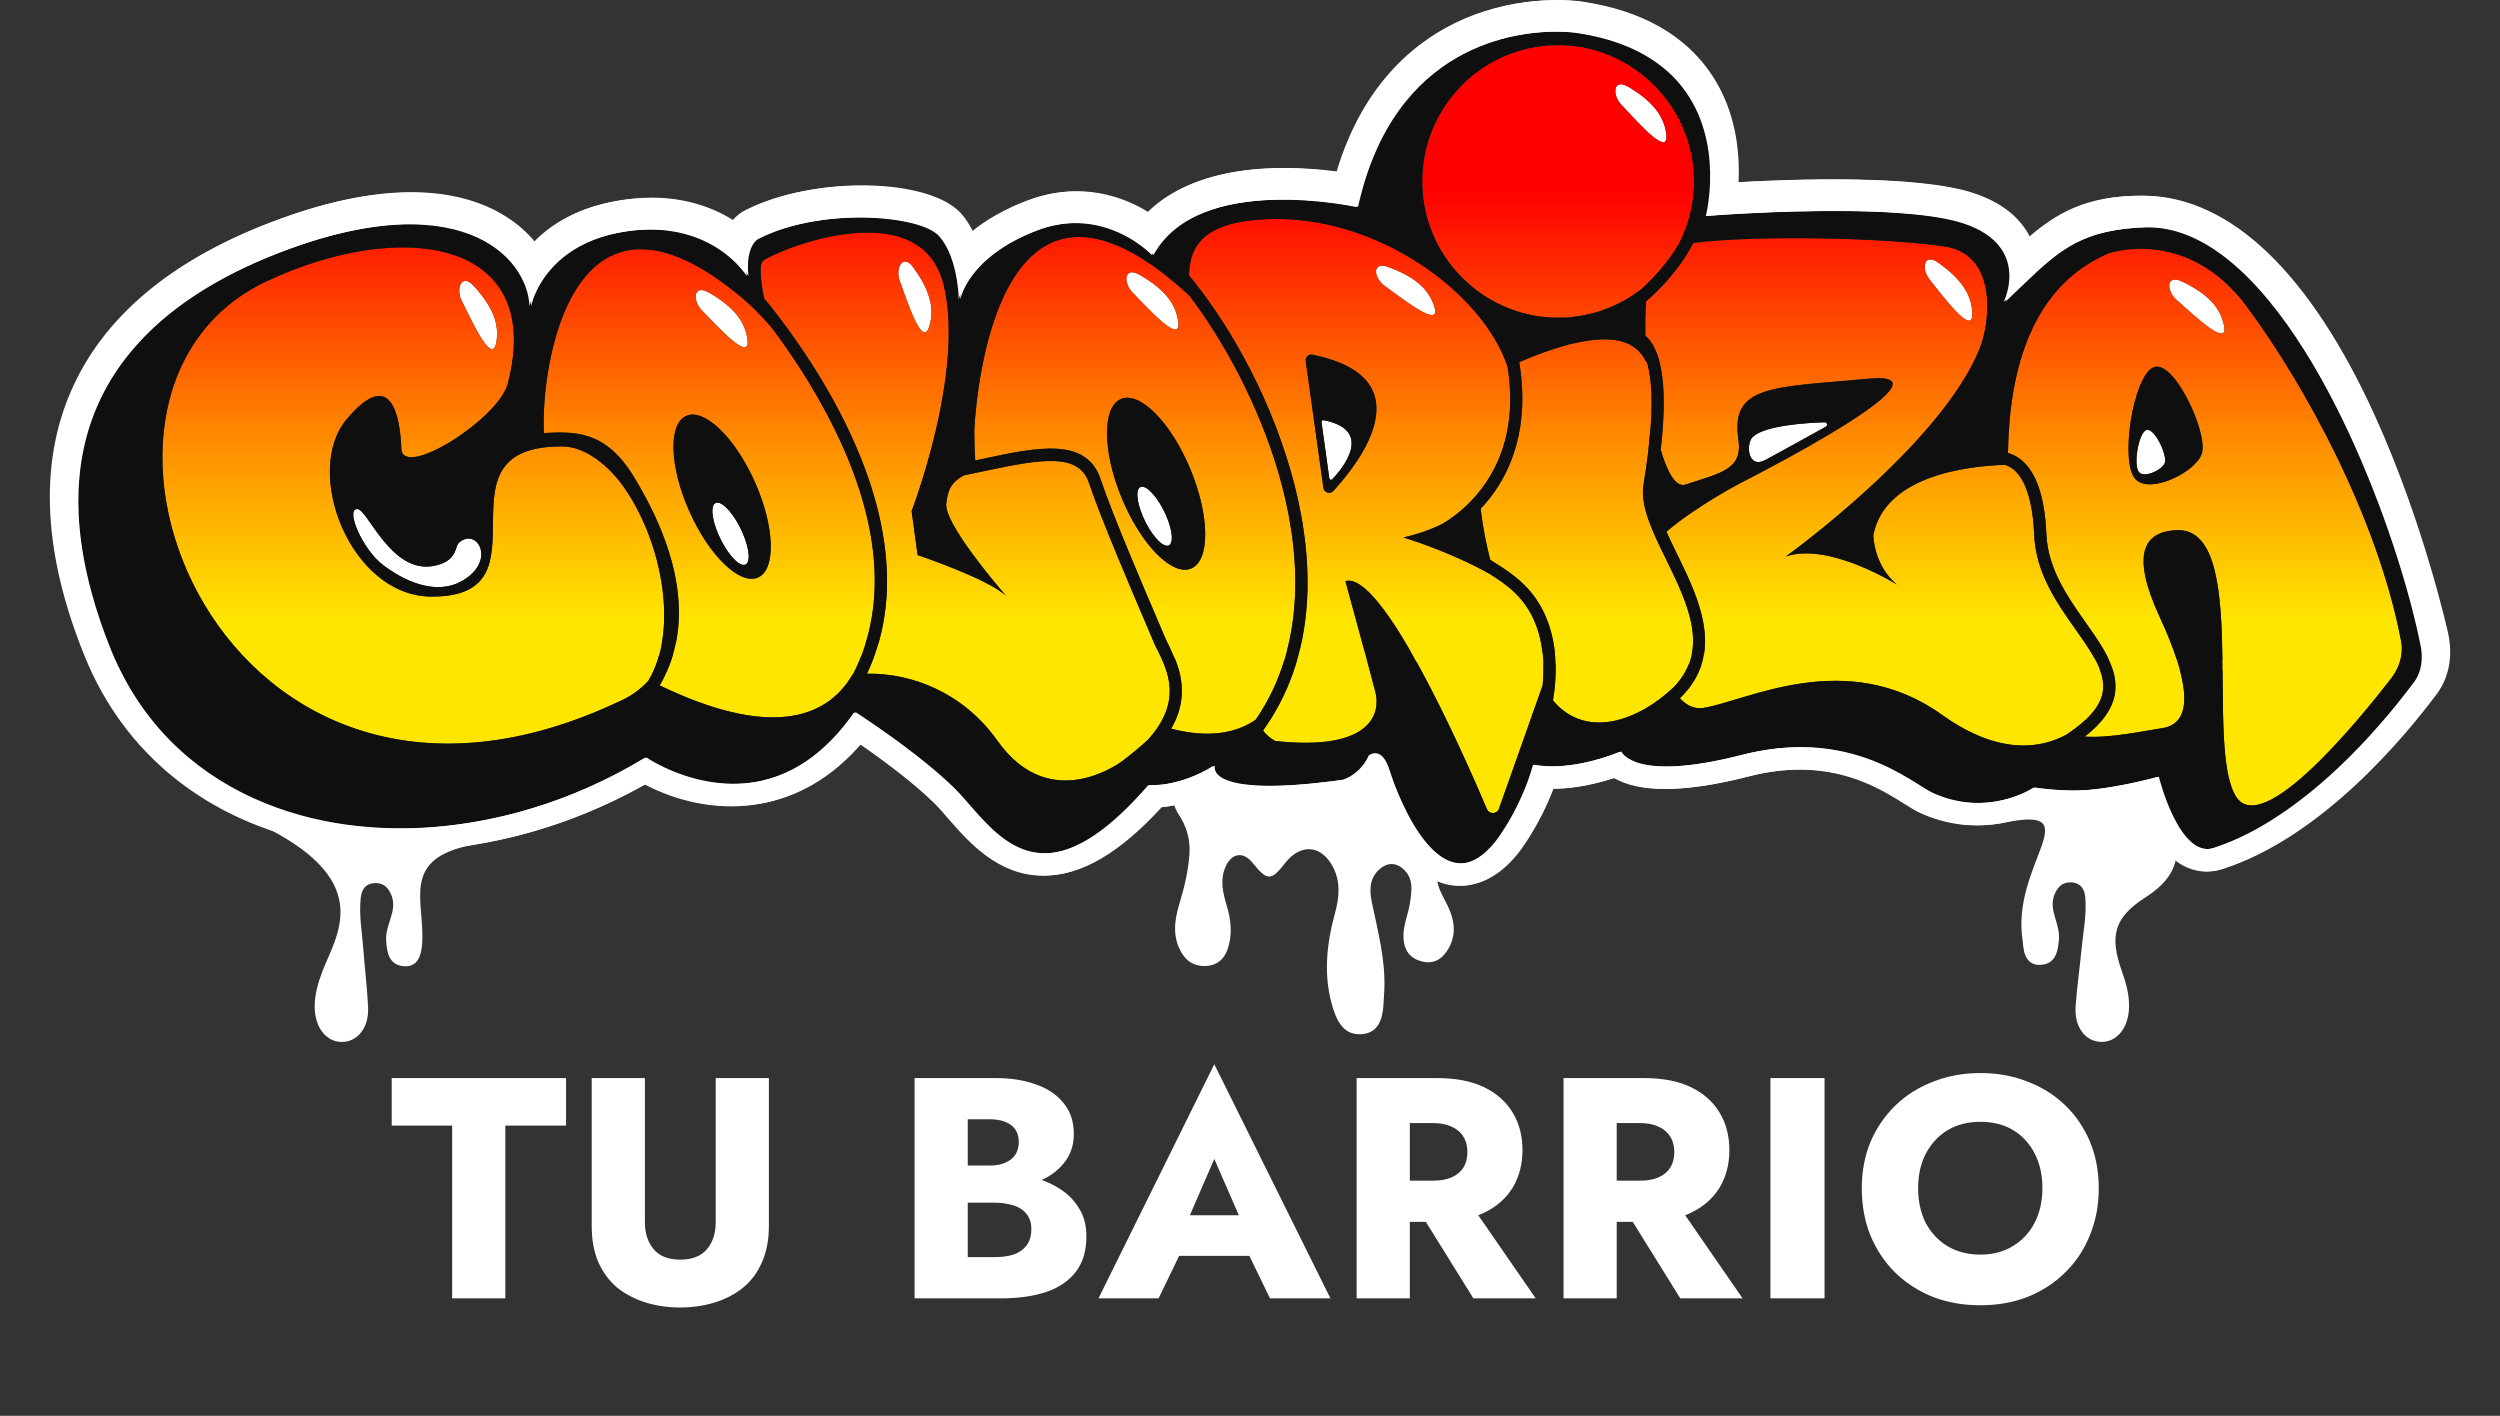 <svg width="558" height="316" viewBox="0 0 558 316" fill="none" xmlns="http://www.w3.org/2000/svg">
<rect x="0" y="0" width="558" height="316" fill="#333333" stroke="none"/>
<path d="M159.558 112.364C158.428 113.234 159.088 116.974 161.018 120.714C162.948 124.454 165.438 126.784 166.558 125.914C167.688 125.044 167.028 121.304 165.098 117.564C163.168 113.824 160.678 111.494 159.558 112.364Z" fill="white"/>
<path d="M254.388 108.803C253.318 109.623 253.938 113.173 255.768 116.713C257.598 120.263 259.948 122.473 261.028 121.643C262.098 120.813 261.478 117.273 259.648 113.733C257.818 110.183 255.458 107.973 254.388 108.803Z" fill="white"/>
<path d="M295.408 93.783C295.148 93.733 294.918 93.963 294.958 94.213L296.708 106.773C296.758 107.083 297.138 107.213 297.358 106.983C299.528 104.703 306.878 96.003 295.408 93.783Z" fill="white"/>
<path d="M102.368 121.223C101.468 122.103 102.108 125.323 96.758 126.323C87.238 128.093 82.078 113.643 79.748 113.623C76.998 113.593 80.988 122.813 85.608 126.203C87.248 127.413 96.398 134.323 103.978 129.143C110.738 124.523 106.098 117.593 102.368 121.223Z" fill="white"/>
<path d="M479.008 95.994C477.268 96.794 476.088 104.014 477.468 105.434C478.738 106.754 482.768 104.784 483.208 103.234C483.728 101.424 480.748 95.204 479.008 95.994Z" fill="white"/>
<path d="M407.528 95.233C408.008 94.963 407.808 94.233 407.258 94.253C403.098 94.383 393.958 94.953 391.218 97.513C389.648 98.973 390.018 104.793 394.028 102.663C396.468 101.373 404.028 97.193 407.528 95.233Z" fill="white"/>
<path d="M320.048 68.143C318.858 64.743 316.228 61.923 309.898 59.613C306.108 58.223 306.598 62.003 308.948 63.743C314.198 67.613 321.948 73.583 320.038 68.153L320.048 68.143Z" fill="white"/>
<path d="M207.538 72.474C208.438 68.984 207.838 65.174 203.878 59.714C201.508 56.434 199.808 59.844 200.788 62.604C202.988 68.754 206.078 78.054 207.528 72.474H207.538Z" fill="white"/>
<path d="M371.888 29.674C371.338 26.113 369.278 22.854 363.498 19.404C360.018 17.334 359.808 21.143 361.798 23.284C366.248 28.064 372.758 35.373 371.888 29.674Z" fill="white"/>
<path d="M262.928 71.453C262.318 67.903 260.198 64.673 254.348 61.333C250.838 59.323 250.698 63.133 252.718 65.243C257.248 69.943 263.888 77.133 262.918 71.453H262.928Z" fill="white"/>
<path d="M166.788 75.423C166.178 71.873 164.068 68.643 158.218 65.303C154.708 63.293 154.568 67.103 156.588 69.213C161.118 73.913 167.758 81.103 166.788 75.423Z" fill="white"/>
<path d="M110.838 76.073C111.338 72.504 110.308 68.784 105.748 63.813C103.008 60.834 101.718 64.413 103.008 67.043C105.898 72.903 110.038 81.784 110.838 76.073Z" fill="white"/>
<path d="M440.208 69.543C439.938 65.953 438.148 62.533 432.638 58.633C429.328 56.293 428.828 60.073 430.648 62.363C434.708 67.473 440.638 75.283 440.218 69.543H440.208Z" fill="white"/>
<path d="M487.048 62.833C483.408 61.093 483.538 64.903 485.708 66.853C490.558 71.213 497.708 77.903 496.328 72.303C495.468 68.813 493.128 65.743 487.048 62.833Z" fill="white"/>
<path d="M535.938 143.133C530.658 115.403 514.298 85.693 501.528 68.493H501.548C488.018 50.263 470.518 56.593 470.518 56.593C453.738 63.843 448.468 81.973 448.178 101.103C448.978 101.323 449.858 101.703 450.738 102.343C454.368 104.983 456.388 110.653 456.748 119.193C457.068 126.973 461.558 133.323 465.518 138.943C467.458 141.693 469.348 144.363 470.608 147.033L467.538 147.003C466.418 144.943 464.898 142.803 463.298 140.523C459.118 134.603 454.378 127.893 454.028 119.313C453.638 109.833 451.188 106.083 449.198 104.603C448.588 104.143 447.988 103.893 447.448 103.743C438.468 104.063 420.648 106.373 418.128 119.483C418.128 119.483 418.198 126.173 423.408 130.483C423.408 130.483 408.238 120.923 398.618 124.203C398.618 124.203 433.218 99.333 441.878 77.773C444.328 71.673 445.788 56.773 434.068 55.013C420.898 53.053 392.088 52.433 377.958 54.213C374.818 60.233 370.438 64.663 367.418 67.253C367.248 69.623 367.198 72.223 367.258 74.933C367.338 75.003 367.428 75.063 367.508 75.143C371.148 78.673 372.198 87.163 370.678 100.393C372.198 105.593 374.108 108.853 376.218 108.153C384.018 105.563 389.028 104.833 388.018 98.093C386.178 85.803 395.758 86.513 417.128 84.523C438.498 82.533 388.518 107.793 388.518 107.793C388.518 107.793 378.648 112.953 371.948 118.673C372.658 120.253 373.458 121.893 374.268 123.553C377.668 130.493 381.598 138.533 380.328 146.103L377.598 146.073C378.978 139.353 375.368 131.973 371.838 124.753C368.858 118.663 366.048 112.913 366.838 108.133C367.278 105.503 367.618 103.103 367.888 100.883C368.028 99.063 368.248 97.103 368.448 95.103C368.958 87.733 368.388 83.243 367.518 80.513C367.528 80.683 367.538 80.843 367.548 81.013C366.768 79.283 365.568 77.843 363.758 76.893C360.568 75.213 355.838 75.563 351.078 76.693L351.138 70.713C356.848 70.083 362.048 67.873 366.338 64.553C368.878 62.273 372.228 58.763 374.848 54.243C377.158 49.683 378.378 44.473 378.108 38.993C377.318 22.773 363.698 9.893 347.498 10.063C329.968 10.253 316.268 25.193 317.548 42.733C318.688 58.253 331.558 70.553 347.078 70.893C347.828 70.913 348.578 70.893 349.318 70.853L349.248 77.163C345.528 78.193 341.908 79.603 339.098 80.833C341.548 95.513 337.088 105.233 332.778 110.873C332.028 111.853 331.258 112.743 330.488 113.553C330.948 117.553 331.708 121.383 332.618 124.953C332.978 125.183 333.378 125.423 333.798 125.693C335.578 126.813 337.798 128.203 340.058 130.383C344.038 134.213 346.418 139.473 347.058 145.753L344.288 145.723C343.768 141.083 342.128 136.163 338.158 132.343C336.178 130.433 334.168 129.153 332.538 128.123C323.398 122.963 313.208 119.953 313.208 119.953C316.518 119.213 319.388 118.183 321.878 116.943C323.678 115.903 327.388 113.423 330.668 109.093C336.228 101.753 338.178 92.593 336.478 81.833C330.858 65.043 307.008 47.903 282.968 48.903C268.968 49.483 265.528 54.533 265.378 61.463C273.158 70.823 282.668 86.403 288.038 104.983C291.308 116.293 293.578 130.953 290.078 145.163L287.278 145.133C290.868 131.293 288.628 116.853 285.418 105.743C280.908 90.153 272.928 75.773 265.518 66.043C265.048 65.593 264.588 65.153 264.108 64.723C219.978 25.513 217.458 96.173 217.458 96.173C217.458 98.453 217.538 100.633 217.668 102.763C218.338 102.623 218.998 102.483 219.658 102.343C231.408 99.833 242.508 97.473 245.658 106.963C248.158 114.523 255.368 131.363 258.448 138.553C259.258 140.453 259.798 141.713 259.958 142.093C260.158 142.603 260.458 143.223 260.818 143.943C260.958 144.233 261.108 144.543 261.268 144.853L258.208 144.823C257.898 144.203 257.628 143.633 257.418 143.103C257.278 142.753 256.718 141.443 255.948 139.633C252.858 132.413 245.618 115.493 243.078 107.833C240.858 101.143 232.968 102.303 220.228 105.013C218.588 105.363 216.888 105.723 215.198 106.063C211.678 107.903 211.538 110.163 211.208 112.303C210.558 116.513 222.048 130.083 224.608 133.043C220.778 129.243 204.798 123.863 204.798 123.863L203.468 114.033C203.468 114.033 215.318 83.393 210.668 63.773C205.548 42.143 172.288 56.253 170.258 58.263C169.378 59.133 169.788 62.743 170.538 66.553C173.958 70.693 182.198 81.253 188.708 94.513C197.818 113.043 200.218 129.993 195.888 144.173L193.028 144.143C196.568 133.243 196.898 117.373 186.268 95.723C181.548 86.123 175.928 77.973 171.958 72.743C171.958 72.773 171.978 72.803 171.978 72.833C169.968 70.473 167.888 68.363 165.748 66.553C127.588 34.443 120.628 81.803 121.408 96.643C128.258 96.293 135.148 96.023 141.448 106.353C151.828 123.373 152.528 135.623 150.828 143.703L147.698 143.673C149.818 132.053 145.618 117.293 138.748 108.013C135.668 103.853 130.628 99.683 125.668 99.633C95.358 99.323 124.148 133.423 96.148 133.133C78.198 132.943 67.528 105.253 77.408 93.523C87.288 81.793 89.288 92.723 89.588 100.123C89.868 107.063 111.288 93.483 113.328 85.653C121.828 53.203 89.528 48.663 59.508 62.763C6.238 87.803 49.408 199.143 138.898 156.223C141.258 155.093 143.168 153.613 144.708 151.933C145.798 150.123 146.608 148.113 147.188 145.963L150.258 145.993C149.368 149.033 148.198 151.343 147.258 152.973C170.918 164.373 184.238 161.003 190.288 150.553C190.308 150.553 190.338 150.553 190.368 150.553C191.038 149.283 191.668 147.903 192.238 146.433L195.128 146.463C194.648 147.783 194.128 149.093 193.518 150.353C203.408 150.173 214.958 154.483 222.638 165.313C234.648 182.263 250.688 169.713 250.688 169.713C252.808 168.083 254.598 166.603 256.108 165.213C262.978 157.743 261.368 151.623 259.338 147.113L262.318 147.143C263.908 151.093 264.998 156.453 261.418 162.623C269.528 164.723 275.738 163.763 280.298 160.613C283.198 156.393 285.248 151.943 286.648 147.403L289.478 147.433C287.908 152.803 285.478 158.073 281.908 163.033C283.138 164.673 284.678 165.373 284.678 165.373C306.298 167.723 308.128 159.003 307.018 154.563C306.698 153.283 306.008 150.663 305.178 147.593L316.178 147.703C322.778 159.583 329.128 174.083 331.888 180.573C332.408 181.783 334.128 181.733 334.568 180.493C336.528 174.993 340.478 163.833 344.298 153.003C344.448 151.473 344.518 149.773 344.448 148.003L347.188 148.033C347.208 148.703 347.228 149.383 347.208 150.073C347.158 152.433 346.908 154.573 346.608 156.333C354.258 165.383 366.128 160.403 373.318 153.583C373.318 153.583 373.318 153.593 373.328 153.603C375.008 151.923 376.148 150.163 376.868 148.353L379.728 148.383C378.898 150.963 377.388 153.463 374.938 155.823C376.398 157.433 378.108 158.293 380.158 157.993C389.648 156.573 412.038 144.223 433.448 159.543C446.438 168.833 455.848 166.903 461.238 163.943C466.028 160.793 468.678 157.753 469.288 154.663C469.638 152.913 469.328 151.133 468.608 149.303L471.508 149.333C472.128 151.263 472.358 153.203 471.968 155.193C471.338 158.383 469.148 161.413 465.308 164.393C470.828 164.793 478.278 163.183 482.688 162.493C487.608 161.723 488.548 156.983 486.518 149.483L496.058 149.583C496.178 161.403 496.028 173.143 499.128 177.873C505.058 186.923 526.298 160.973 533.718 151.393C535.538 149.043 536.478 146.033 535.928 143.113L535.938 143.133ZM432.628 58.643C438.138 62.533 439.938 65.953 440.198 69.543C440.618 75.293 434.698 67.483 430.628 62.363C428.808 60.063 429.318 56.293 432.618 58.633L432.628 58.643ZM363.488 19.403C369.278 22.853 371.338 26.113 371.878 29.673C372.748 35.373 366.238 28.053 361.798 23.283C359.808 21.143 360.018 17.333 363.498 19.403H363.488ZM105.738 63.813C110.298 68.783 111.328 72.503 110.828 76.073C110.028 81.783 105.888 72.903 102.998 67.043C101.708 64.423 102.998 60.833 105.738 63.813ZM158.218 65.303C164.068 68.643 166.178 71.883 166.788 75.423C167.758 81.103 161.118 73.913 156.598 69.213C154.568 67.113 154.708 63.303 158.228 65.303H158.218ZM169.208 128.893C165.168 130.703 158.298 124.093 153.868 114.143C149.428 104.183 149.108 94.653 153.148 92.843C157.188 91.033 164.058 97.633 168.488 107.593C172.928 117.553 173.248 127.083 169.208 128.893ZM203.878 59.713C207.838 65.173 208.438 68.983 207.538 72.473C206.088 78.053 202.998 68.753 200.798 62.603C199.808 59.843 201.508 56.433 203.888 59.713H203.878ZM254.358 61.323C260.208 64.663 262.318 67.903 262.938 71.443C263.908 77.123 257.268 69.933 252.738 65.233C250.708 63.133 250.858 59.323 254.368 61.323H254.358ZM265.868 126.883C261.628 128.653 254.688 121.603 250.368 111.153C246.048 100.703 245.978 90.803 250.218 89.043C254.458 87.283 261.388 94.323 265.718 104.773C270.038 115.223 270.108 125.123 265.868 126.883ZM309.908 59.603C316.238 61.913 318.858 64.743 320.058 68.133C321.968 73.563 314.218 67.593 308.968 63.723C306.618 61.993 306.118 58.213 309.918 59.593L309.908 59.603ZM295.388 108.883L291.438 80.593C291.318 79.713 292.098 78.983 292.958 79.153C318.348 84.363 303.228 103.463 297.588 109.573C296.858 110.373 295.538 109.953 295.378 108.883H295.388ZM304.548 145.313C302.598 138.113 300.298 129.713 300.298 129.713C303.888 128.643 309.388 135.893 314.868 145.423L304.548 145.313ZM480.598 82.003C485.098 79.903 492.808 96.363 491.488 101.133C490.348 105.233 479.948 110.443 476.648 106.943C473.098 103.173 476.108 84.103 480.608 82.003H480.598ZM485.848 147.193C484.928 144.363 483.668 141.213 482.078 137.783C475.548 123.643 478.448 118.633 485.868 118.333C494.838 117.963 495.838 132.333 496.048 147.303L485.838 147.193H485.848ZM485.708 66.843C483.528 64.893 483.398 61.083 487.048 62.823C493.128 65.733 495.468 68.803 496.328 72.293C497.708 77.883 490.568 71.193 485.708 66.843Z" fill="url(#paint0_linear_3462_19132)"/>
<path d="M540.618 143.904V143.924C540.128 141.504 539.528 138.894 538.818 136.124C536.978 128.924 534.398 120.694 531.208 112.244C530.718 110.944 530.208 109.644 529.688 108.334C529.428 107.684 529.168 107.024 528.898 106.374C528.368 105.064 527.818 103.754 527.258 102.454C526.698 101.144 526.118 99.844 525.528 98.544C524.058 95.294 522.498 92.084 520.868 88.954C520.538 88.324 520.208 87.704 519.878 87.084C518.218 83.984 516.478 80.974 514.668 78.094C504.548 61.994 492.238 50.134 478.838 50.694C476.288 50.804 474.038 51.034 472.018 51.384C470.798 51.594 469.668 51.854 468.598 52.154C467.888 52.354 467.198 52.574 466.538 52.814C464.228 53.644 462.228 54.714 460.318 56.014C459.778 56.384 459.238 56.774 458.708 57.174C458.178 57.584 457.648 58.004 457.118 58.444C455.538 59.774 453.948 61.254 452.228 62.904C450.798 64.274 449.268 65.754 447.588 67.334C447.588 67.334 447.658 67.204 447.748 66.974C447.808 66.844 447.868 66.694 447.938 66.494C448.058 66.174 448.198 65.774 448.328 65.304C448.418 64.994 448.498 64.654 448.578 64.284C448.618 64.104 448.648 63.914 448.678 63.714C448.738 63.324 448.788 62.914 448.828 62.484C448.848 62.274 448.858 62.054 448.858 61.824C448.858 61.594 448.858 61.374 448.858 61.144C448.838 60.454 448.748 59.744 448.588 59.014C448.038 56.594 446.578 54.054 443.338 51.994C442.048 51.174 440.468 50.424 438.558 49.794C436.888 49.244 434.888 48.794 432.668 48.434C432.348 48.384 432.028 48.334 431.698 48.284C430.388 48.094 429.008 47.924 427.578 47.784C426.498 47.674 425.398 47.584 424.268 47.504C422.008 47.344 419.658 47.234 417.268 47.154C416.078 47.114 414.868 47.094 413.658 47.074C412.448 47.054 411.248 47.044 410.038 47.044C409.238 47.044 408.438 47.044 407.638 47.044C405.248 47.064 402.898 47.104 400.648 47.164C398.768 47.214 396.958 47.274 395.248 47.344C392.788 47.444 390.528 47.554 388.578 47.664C388.088 47.694 387.608 47.714 387.158 47.744C385.188 47.864 383.618 47.964 382.568 48.044C381.958 48.084 381.528 48.124 381.298 48.134C381.168 48.134 381.088 48.154 381.088 48.154C381.088 48.154 385.418 31.534 375.758 19.294C375.538 19.014 375.308 18.744 375.078 18.464C374.608 17.914 374.108 17.384 373.578 16.854C373.318 16.594 373.038 16.334 372.758 16.074C372.198 15.564 371.608 15.064 370.978 14.584C370.038 13.854 369.018 13.164 367.918 12.514C367.188 12.084 366.418 11.664 365.608 11.264C364.798 10.864 363.948 10.494 363.068 10.134C359.968 8.894 356.368 7.914 352.208 7.294C352.188 7.294 352.158 7.294 352.138 7.284C351.998 7.264 351.848 7.244 351.678 7.224C350.988 7.144 350.028 7.064 348.868 7.034C338.418 6.724 311.088 9.984 303.078 46.144C303.078 46.144 302.538 46.024 301.578 45.854C301.558 45.854 301.548 45.854 301.528 45.854C301.088 45.774 300.538 45.684 299.928 45.584C299.828 45.564 299.738 45.554 299.628 45.534C299.008 45.434 298.308 45.334 297.548 45.244C297.488 45.244 297.438 45.224 297.378 45.224C290.168 44.304 277.518 43.594 267.858 47.814C267.618 47.924 267.368 48.014 267.138 48.124C266.138 48.594 265.188 49.134 264.268 49.724C264.128 49.814 263.988 49.884 263.858 49.974C262.898 50.614 262.008 51.334 261.168 52.114C261.098 52.184 261.018 52.244 260.938 52.314C260.908 52.344 260.888 52.374 260.858 52.394C259.538 53.674 258.388 55.154 257.448 56.854C257.448 56.854 256.608 55.954 255.058 54.794C254.608 54.454 254.088 54.094 253.528 53.734C253.228 53.544 252.918 53.344 252.578 53.144C252.098 52.864 251.588 52.584 251.038 52.314C250.298 51.944 249.498 51.584 248.648 51.264C247.878 50.974 247.068 50.704 246.208 50.484C244.918 50.144 243.528 49.894 242.058 49.784C241.628 49.754 241.198 49.724 240.748 49.724C237.888 49.674 234.738 50.154 231.358 51.464C215.898 57.454 214.328 66.784 214.328 66.784C214.328 66.784 214.308 64.954 213.918 62.494C213.658 60.844 213.218 58.914 212.498 57.044C211.898 55.494 211.108 53.994 210.058 52.754C209.008 51.514 206.788 50.474 203.848 49.734C203.478 49.644 203.098 49.554 202.708 49.474C201.928 49.304 201.108 49.164 200.248 49.034C199.388 48.904 198.498 48.804 197.578 48.714C196.658 48.634 195.708 48.564 194.728 48.524C193.758 48.484 192.758 48.464 191.748 48.474C191.238 48.474 190.728 48.484 190.218 48.504C188.678 48.554 187.118 48.654 185.548 48.824C184.958 48.884 184.358 48.964 183.768 49.044C182.788 49.174 181.818 49.324 180.848 49.514C178.258 49.994 175.708 50.664 173.318 51.534C171.888 52.054 170.508 52.644 169.208 53.324C169.208 53.324 169.158 53.344 169.088 53.394C169.008 53.444 168.898 53.524 168.768 53.644C168.698 53.704 168.628 53.774 168.558 53.854C168.408 54.014 168.238 54.224 168.068 54.484C167.848 54.834 167.618 55.274 167.428 55.824C167.138 56.654 166.928 57.744 166.898 59.164C166.888 59.874 166.918 60.664 167.008 61.544C167.008 61.544 164.328 57.084 158.158 54.014C157.898 53.884 157.628 53.754 157.348 53.624C153.748 51.984 149.058 50.864 143.138 51.244C142.228 51.304 141.288 51.394 140.318 51.534C130.628 52.874 125.158 57.164 122.118 61.054C121.418 61.954 120.848 62.834 120.388 63.644C120.138 64.084 119.928 64.494 119.738 64.894C119.458 65.484 119.228 66.024 119.058 66.484C118.888 66.944 118.768 67.334 118.678 67.624C118.618 67.814 118.588 67.974 118.558 68.074C118.538 68.174 118.518 68.234 118.518 68.234C118.488 67.524 118.398 66.794 118.248 66.054C118.098 65.314 117.888 64.564 117.608 63.824C117.058 62.324 116.248 60.834 115.168 59.404C112.998 56.554 109.748 53.984 105.258 52.244C104.138 51.814 102.938 51.434 101.658 51.104C101.018 50.944 100.358 50.804 99.678 50.674C97.638 50.284 95.428 50.054 93.018 49.984C84.998 49.774 74.898 51.534 62.448 56.344C51.308 60.644 42.058 66.034 34.898 72.534C34.838 72.594 34.768 72.644 34.708 72.704C32.978 74.284 31.388 75.934 29.908 77.644C28.668 79.074 27.508 80.554 26.448 82.074C25.278 83.754 24.218 85.494 23.278 87.284C22.098 89.524 21.088 91.854 20.258 94.264C19.428 96.684 18.778 99.184 18.318 101.774C18.128 102.814 17.978 103.864 17.848 104.924C17.468 108.084 17.358 111.374 17.518 114.794C17.638 117.334 17.908 119.954 18.328 122.644C18.808 125.734 19.498 128.914 20.388 132.194C21.528 136.404 22.998 140.754 24.838 145.274C25.668 147.314 26.608 149.244 27.598 151.124C28.178 152.224 28.788 153.304 29.428 154.354C37.498 167.614 49.778 176.434 64.098 181.044C65.178 181.394 66.268 181.714 67.368 182.014C68.968 182.444 70.578 182.854 72.218 183.184C73.858 183.514 75.508 183.804 77.188 184.034C78.858 184.264 80.548 184.454 82.258 184.584C83.968 184.714 85.678 184.804 87.408 184.844C89.138 184.884 90.878 184.874 92.628 184.814C109.918 184.224 128.028 178.874 144.208 169.054C144.208 169.054 149.318 172.574 156.738 174.164C157.388 174.304 158.048 174.434 158.728 174.534C160.228 174.764 161.798 174.914 163.428 174.924C163.968 174.924 164.518 174.924 165.078 174.894C166.738 174.824 168.458 174.604 170.198 174.214C172.518 173.694 174.898 172.844 177.278 171.594C178.468 170.964 179.658 170.244 180.848 169.394C182.038 168.554 183.218 167.594 184.388 166.514C184.848 166.094 185.308 165.654 185.758 165.194C186.208 164.734 186.668 164.254 187.118 163.754C187.998 162.774 188.878 161.704 189.738 160.554C189.908 160.324 190.078 160.094 190.258 159.854C190.478 159.554 190.698 159.254 190.918 158.934C190.918 158.934 191.398 159.244 192.228 159.794C193.058 160.344 194.248 161.144 195.658 162.124C197.248 163.224 199.128 164.564 201.128 166.044C202.458 167.034 203.838 168.084 205.218 169.174C206.598 170.264 207.978 171.394 209.298 172.534C209.958 173.104 210.608 173.684 211.238 174.254C211.798 174.764 212.338 175.274 212.858 175.784C212.988 175.914 213.118 176.044 213.248 176.174C213.508 176.444 213.778 176.714 214.038 177.004C214.308 177.294 214.568 177.584 214.848 177.894C215.388 178.504 215.948 179.134 216.508 179.784C216.938 180.274 217.368 180.764 217.808 181.264C218.308 181.824 218.818 182.384 219.338 182.944C220.118 183.774 220.938 184.594 221.788 185.364C223.208 186.644 224.738 187.804 226.398 188.684C227.068 189.034 227.748 189.344 228.458 189.604C229.528 189.984 230.648 190.254 231.828 190.374C232.218 190.414 232.618 190.434 233.028 190.434C237.128 190.474 241.948 188.714 247.728 183.984C248.068 183.704 248.408 183.414 248.758 183.114C249.798 182.214 250.868 181.224 251.978 180.134C252.348 179.774 252.718 179.394 253.088 179.004C253.838 178.234 254.608 177.414 255.378 176.544C255.768 176.114 256.158 175.664 256.558 175.204C256.558 175.204 256.658 175.214 256.848 175.224C256.938 175.224 257.058 175.224 257.198 175.224C257.338 175.224 257.498 175.224 257.678 175.224C258.408 175.204 259.458 175.134 260.768 174.904C263.058 174.504 266.128 173.634 269.598 171.754C270.098 171.484 270.598 171.194 271.108 170.884C271.108 170.884 270.688 172.044 272.098 173.184C272.938 173.874 274.438 174.554 277.088 174.964C278.038 175.114 279.148 175.234 280.418 175.304C281.058 175.344 281.738 175.364 282.458 175.374C283.548 175.394 284.738 175.374 286.038 175.334C286.908 175.304 287.828 175.254 288.798 175.194C291.228 175.034 293.988 174.774 297.128 174.384C298.028 174.274 298.958 174.154 299.918 174.014C299.918 174.014 300.678 173.804 301.688 173.204C301.978 173.034 302.288 172.824 302.608 172.584C302.928 172.344 303.258 172.064 303.588 171.744C304.408 170.944 305.218 169.894 305.838 168.514C305.838 168.514 305.868 168.484 305.928 168.454C306.098 168.344 306.498 168.114 307.018 168.134C307.218 168.134 307.428 168.174 307.658 168.274C307.768 168.324 307.888 168.384 308.008 168.454C308.238 168.604 308.488 168.824 308.728 169.114C309.218 169.704 309.708 170.634 310.148 172.044C310.258 172.394 310.398 172.824 310.568 173.324C310.698 173.694 310.838 174.104 310.998 174.534C311.108 174.824 311.218 175.124 311.338 175.444C313.768 181.714 319.008 192.414 325.798 192.694C326.118 192.704 326.438 192.694 326.768 192.664C329.048 192.424 331.478 190.984 334.038 187.824C334.038 187.824 335.798 185.624 337.848 181.884C338.528 180.634 339.248 179.224 339.938 177.654C340.858 175.564 341.748 173.224 342.468 170.674C342.468 170.674 342.658 170.724 343.018 170.784C343.028 170.784 343.038 170.784 343.048 170.784C343.538 170.864 344.348 170.974 345.428 171.014C345.748 171.024 346.078 171.034 346.438 171.034C347.178 171.034 348.008 171.014 348.938 170.934C349.868 170.864 350.878 170.744 351.988 170.554C354.198 170.194 356.768 169.574 359.638 168.564C360.358 168.314 361.098 168.034 361.848 167.734C361.848 167.734 364.598 174.724 388.978 168.464C391.308 167.864 393.548 167.444 395.678 167.164C397.938 166.874 400.088 166.754 402.128 166.754C402.828 166.754 403.508 166.774 404.178 166.804C405.518 166.874 406.808 166.994 408.058 167.164C415.518 168.194 421.208 170.954 425.308 173.334C425.648 173.534 425.978 173.724 426.298 173.924C426.758 174.204 427.198 174.474 427.618 174.734C428.448 175.254 429.198 175.724 429.848 176.124C430.498 176.524 431.058 176.834 431.538 177.044C444.008 182.584 454.158 175.764 454.158 175.764C454.158 175.764 454.458 175.814 454.978 175.884C457.018 176.164 462.588 176.784 467.728 176.164C470.548 175.824 473.258 175.344 475.528 174.874C479.258 174.104 481.818 173.364 481.818 173.364C481.818 173.364 486.338 191.804 494.248 189.264C501.948 186.794 509.248 182.234 515.708 177.024C516.788 176.154 517.838 175.274 518.868 174.374C519.378 173.924 519.888 173.474 520.388 173.024C521.388 172.114 522.368 171.204 523.318 170.284C523.788 169.824 524.258 169.364 524.718 168.914C525.638 167.994 526.528 167.084 527.388 166.184C527.818 165.734 528.238 165.284 528.658 164.834C529.488 163.944 530.278 163.064 531.038 162.194C532.558 160.474 533.948 158.824 535.178 157.304C536.718 155.404 538.028 153.704 539.058 152.314C540.408 150.504 540.918 148.334 540.848 146.114C540.818 145.374 540.728 144.634 540.578 143.894L540.618 143.904ZM347.458 10.074C363.658 9.894 377.278 22.774 378.068 39.004C378.338 44.484 377.118 49.694 374.808 54.254C372.188 58.774 368.848 62.284 366.298 64.564C361.018 68.664 354.338 71.064 347.038 70.904C331.518 70.554 318.648 58.254 317.508 42.744C316.228 25.214 329.928 10.264 347.458 10.074ZM138.888 156.254C49.398 199.164 6.228 87.834 59.498 62.794C89.508 48.684 121.818 53.224 113.318 85.684C111.268 93.514 89.858 107.084 89.578 100.154C89.278 92.754 87.288 81.824 77.398 93.554C67.508 105.284 78.188 132.984 96.138 133.164C124.138 133.454 95.348 99.344 125.658 99.664C130.618 99.714 135.658 103.884 138.738 108.044C147.398 119.744 151.818 140.114 144.708 151.974C143.168 153.664 141.258 155.134 138.898 156.264L138.888 156.254ZM103.978 129.134C96.398 134.324 87.248 127.404 85.608 126.194C80.988 122.804 77.008 113.584 79.748 113.614C82.078 113.634 87.238 128.084 96.758 126.314C102.118 125.314 101.468 122.094 102.368 121.214C106.098 117.584 110.738 124.514 103.978 129.134ZM190.348 150.584C190.348 150.584 190.298 150.584 190.268 150.584C184.218 161.024 170.898 164.404 147.238 153.004C150.628 147.104 157.208 132.244 141.438 106.374C135.138 96.044 128.258 96.314 121.398 96.664C120.618 81.824 127.588 34.464 165.738 66.574C167.878 68.374 169.968 70.494 171.968 72.854C171.968 72.824 171.948 72.794 171.948 72.764C175.918 78.004 181.548 86.144 186.258 95.744C199.208 122.104 195.908 139.914 190.328 150.584H190.348ZM256.088 165.254C254.578 166.634 252.788 168.124 250.668 169.754C250.668 169.754 234.628 182.304 222.618 165.354C214.938 154.524 203.388 150.214 193.498 150.394C200.808 135.074 199.188 115.854 188.718 94.544C182.208 81.284 173.968 70.724 170.548 66.584C169.798 62.764 169.388 59.164 170.268 58.294C172.298 56.284 205.558 42.174 210.678 63.804C215.328 83.434 203.478 114.064 203.478 114.064L204.808 123.894C204.808 123.894 220.788 129.274 224.618 133.074C222.058 130.114 210.568 116.544 211.218 112.334C211.548 110.184 211.688 107.934 215.208 106.084C216.898 105.764 218.598 105.394 220.238 105.044C232.978 102.334 240.868 101.164 243.088 107.864C245.628 115.524 252.868 132.444 255.958 139.664C256.738 141.484 257.298 142.794 257.428 143.134C257.668 143.754 257.998 144.414 258.378 145.194C260.658 149.814 264.028 156.644 256.098 165.264L256.088 165.254ZM280.278 160.654C275.718 163.804 269.508 164.764 261.398 162.664C266.068 154.614 262.778 147.924 260.818 143.964C260.458 143.244 260.158 142.624 259.958 142.114C259.808 141.734 259.268 140.474 258.448 138.574C255.368 131.384 248.168 114.534 245.658 106.984C242.518 97.494 231.408 99.854 219.658 102.364C219.008 102.504 218.338 102.644 217.668 102.784C217.538 100.654 217.458 98.484 217.458 96.194C217.458 96.194 219.978 25.534 264.108 64.744C264.588 65.164 265.048 65.604 265.518 66.064C272.918 75.794 280.908 90.174 285.418 105.764C289.868 121.144 292.448 142.924 280.268 160.654H280.278ZM344.298 153.044C340.478 163.874 336.518 175.034 334.568 180.534C334.128 181.774 332.398 181.824 331.888 180.614C326.658 168.314 308.518 127.274 300.298 129.724C300.298 129.724 305.908 150.174 307.018 154.604C308.128 159.034 306.298 167.754 284.678 165.414C284.678 165.414 283.138 164.714 281.908 163.074C295.388 144.304 292.738 121.214 288.058 104.994C282.688 86.414 273.168 70.834 265.398 61.474C265.548 54.544 268.988 49.494 282.988 48.914C307.028 47.924 330.868 65.054 336.498 81.844C338.188 92.604 336.248 101.774 330.688 109.104C327.408 113.434 323.698 115.914 321.898 116.954C319.398 118.194 316.538 119.224 313.228 119.964C313.228 119.964 323.418 122.974 332.558 128.134C334.198 129.164 336.198 130.444 338.178 132.354C344.358 138.314 344.918 146.954 344.328 153.034L344.298 153.044ZM373.338 153.614C366.138 160.444 354.278 165.424 346.628 156.364C346.928 154.604 347.178 152.464 347.228 150.104C347.388 141.894 344.908 135.064 340.048 130.394C337.778 128.214 335.568 126.824 333.788 125.704C333.368 125.434 332.968 125.184 332.608 124.944C331.698 121.384 330.948 117.554 330.478 113.554C331.248 112.744 332.018 111.864 332.768 110.874C337.078 105.234 341.538 95.514 339.088 80.834C345.958 77.844 357.648 73.694 363.748 76.904C365.558 77.854 366.758 79.294 367.538 81.024C367.528 80.854 367.518 80.694 367.508 80.524C368.378 83.254 368.948 87.744 368.438 95.114C368.238 97.114 368.018 99.074 367.878 100.894C367.608 103.104 367.268 105.514 366.828 108.144C366.028 112.914 368.848 118.674 371.828 124.764C376.748 134.814 381.818 145.184 373.358 153.634C373.358 153.634 373.358 153.624 373.348 153.614H373.338ZM461.268 163.964C455.878 166.924 446.468 168.864 433.478 159.564C412.068 144.244 389.678 156.594 380.188 158.014C378.138 158.324 376.428 157.454 374.968 155.844C385.218 145.974 379.178 133.604 374.258 123.554C373.448 121.894 372.648 120.254 371.938 118.674C378.638 112.954 388.508 107.794 388.508 107.794C388.508 107.794 438.488 82.534 417.118 84.524C395.748 86.514 386.168 85.804 388.008 98.094C389.018 104.834 383.998 105.574 376.208 108.154C374.098 108.854 372.188 105.584 370.668 100.394C372.188 87.164 371.138 78.674 367.498 75.144C367.418 75.064 367.328 75.014 367.248 74.934C367.198 72.234 367.248 69.624 367.408 67.254C370.428 64.664 374.818 60.234 377.948 54.214C392.088 52.434 420.888 53.044 434.058 55.014C445.778 56.764 444.318 71.674 441.868 77.774C433.208 99.334 398.608 124.204 398.608 124.204C408.228 120.924 423.398 130.484 423.398 130.484C418.188 126.174 418.118 119.484 418.118 119.484C420.638 106.364 438.458 104.064 447.438 103.744C447.978 103.894 448.578 104.154 449.188 104.604C451.178 106.084 453.628 109.844 454.018 119.314C454.368 127.894 459.108 134.604 463.288 140.524C466.988 145.764 470.178 150.284 469.308 154.674C468.698 157.764 466.038 160.804 461.258 163.954L461.268 163.964ZM391.228 97.514C393.968 94.954 403.108 94.384 407.268 94.254C407.808 94.234 408.008 94.964 407.538 95.234C404.028 97.184 396.478 101.374 394.038 102.664C390.028 104.784 389.658 98.974 391.228 97.514ZM533.738 151.414C526.328 160.994 505.088 186.944 499.148 177.894C491.918 166.874 502.368 117.654 485.868 118.334C478.448 118.644 475.538 123.644 482.078 137.784C488.608 151.924 489.848 161.394 482.708 162.514C478.288 163.204 470.848 164.814 465.328 164.414C469.168 161.434 471.358 158.394 471.988 155.214C473.088 149.674 469.408 144.464 465.518 138.944C461.558 133.334 457.068 126.974 456.748 119.194C456.398 110.654 454.378 104.984 450.738 102.344C449.858 101.704 448.978 101.324 448.178 101.104C448.468 81.974 453.738 63.844 470.518 56.594C470.518 56.594 488.018 50.264 501.548 68.484H501.528C514.298 85.694 530.658 115.404 535.938 143.134C536.498 146.054 535.548 149.064 533.728 151.414H533.738Z" fill="#0F0F0F"/>
<path d="M359.698 168.573C356.818 169.573 354.258 170.193 352.048 170.563C354.258 170.203 356.828 169.583 359.698 168.573Z" fill="#0F0F0F"/>
<path d="M18.348 101.764C18.818 99.174 19.458 96.664 20.288 94.254C19.458 96.674 18.808 99.174 18.348 101.764Z" fill="#0F0F0F"/>
<path d="M195.688 162.103C194.268 161.123 193.088 160.323 192.258 159.773C193.088 160.323 194.278 161.123 195.688 162.103Z" fill="#0F0F0F"/>
<path d="M297.578 45.243C298.338 45.343 299.038 45.443 299.658 45.533C299.038 45.433 298.338 45.333 297.578 45.243Z" fill="#0F0F0F"/>
<path d="M260.888 52.403C260.888 52.403 260.938 52.343 260.968 52.323C260.938 52.353 260.918 52.383 260.888 52.403Z" fill="#0F0F0F"/>
<path d="M261.188 52.114C262.028 51.324 262.928 50.614 263.878 49.974C262.918 50.614 262.028 51.334 261.188 52.114Z" fill="#0F0F0F"/>
<path d="M297.408 45.213C290.198 44.293 277.548 43.583 267.888 47.803C277.548 43.573 290.198 44.283 297.408 45.213Z" fill="#0F0F0F"/>
<path d="M299.658 45.533C299.758 45.553 299.858 45.563 299.958 45.583C299.858 45.563 299.768 45.553 299.658 45.533Z" fill="#0F0F0F"/>
<path d="M267.168 48.123C267.408 48.014 267.648 47.913 267.888 47.813C267.648 47.923 267.398 48.014 267.168 48.123Z" fill="#0F0F0F"/>
<path d="M260.968 52.313C261.038 52.243 261.118 52.183 261.198 52.113C261.128 52.183 261.048 52.243 260.968 52.313Z" fill="#0F0F0F"/>
<path d="M263.878 49.974C264.008 49.884 264.158 49.804 264.288 49.724C264.148 49.814 264.008 49.884 263.878 49.974Z" fill="#0F0F0F"/>
<path d="M381.328 48.133C381.558 48.113 381.988 48.083 382.598 48.043C381.988 48.083 381.558 48.123 381.328 48.133Z" fill="#0F0F0F"/>
<path d="M382.588 48.033C383.638 47.963 385.198 47.853 387.178 47.733C385.208 47.853 383.638 47.953 382.588 48.033Z" fill="#0F0F0F"/>
<path d="M381.118 48.143C381.118 48.143 381.198 48.143 381.328 48.123C381.198 48.123 381.118 48.143 381.118 48.143Z" fill="#0F0F0F"/>
<path d="M167.448 55.804C167.638 55.254 167.868 54.804 168.088 54.464C167.868 54.814 167.638 55.254 167.448 55.804Z" fill="#0F0F0F"/>
<path d="M447.598 67.313C447.598 67.313 447.658 67.183 447.758 66.953C447.658 67.173 447.598 67.313 447.598 67.313Z" fill="#0F0F0F"/>
<path d="M447.948 66.474C447.878 66.674 447.808 66.824 447.758 66.954C447.818 66.824 447.878 66.674 447.948 66.474Z" fill="#0F0F0F"/>
<path d="M432.678 48.424C434.908 48.784 436.898 49.234 438.568 49.784C436.898 49.234 434.898 48.784 432.678 48.424Z" fill="#0F0F0F"/>
<path d="M307.078 168.133C306.558 168.123 306.158 168.343 305.988 168.453C306.158 168.343 306.558 168.113 307.078 168.133Z" fill="#0F0F0F"/>
<path d="M326.828 192.653C329.108 192.413 331.538 190.973 334.098 187.813C331.548 190.973 329.108 192.413 326.828 192.653Z" fill="#0F0F0F"/>
<path d="M297.178 174.384C294.038 174.774 291.278 175.044 288.848 175.194C291.278 175.034 294.048 174.774 297.178 174.384Z" fill="#0F0F0F"/>
<path d="M345.488 171.013C344.408 170.963 343.598 170.863 343.108 170.783C343.598 170.863 344.408 170.973 345.488 171.013Z" fill="#0F0F0F"/>
<path d="M346.498 171.034C346.138 171.034 345.798 171.024 345.488 171.014C345.808 171.024 346.138 171.034 346.498 171.034Z" fill="#0F0F0F"/>
<path d="M408.118 167.193C406.878 167.023 405.588 166.903 404.238 166.833C405.578 166.903 406.868 167.023 408.118 167.193Z" fill="#0F0F0F"/>
<path d="M425.358 173.354C421.268 170.974 415.568 168.214 408.108 167.184C415.568 168.214 421.258 170.974 425.358 173.354Z" fill="#0F0F0F"/>
<path d="M77.228 184.024C75.558 183.794 73.898 183.504 72.258 183.174C73.898 183.504 75.548 183.794 77.228 184.024Z" fill="#0F0F0F"/>
<path d="M29.458 154.333C37.528 167.593 49.808 176.413 64.128 181.023C49.798 176.413 37.528 167.593 29.458 154.333Z" fill="#0F0F0F"/>
<path d="M226.428 188.664C224.768 187.784 223.238 186.634 221.818 185.344C223.238 186.624 224.768 187.784 226.428 188.664Z" fill="#0F0F0F"/>
<path d="M219.368 182.923C218.848 182.373 218.338 181.803 217.838 181.243C218.338 181.803 218.848 182.363 219.368 182.923Z" fill="#0F0F0F"/>
<path d="M231.858 190.343C230.678 190.223 229.558 189.963 228.488 189.573C229.558 189.953 230.678 190.223 231.858 190.343Z" fill="#0F0F0F"/>
<path d="M144.248 169.033C144.248 169.033 149.358 172.553 156.778 174.143C149.368 172.553 144.248 169.033 144.248 169.033Z" fill="#0F0F0F"/>
<path d="M158.768 174.523C158.088 174.413 157.428 174.283 156.778 174.153C157.428 174.293 158.088 174.423 158.768 174.523Z" fill="#0F0F0F"/>
<path d="M157.368 53.604C153.768 51.964 149.078 50.844 143.158 51.224C149.078 50.844 153.768 51.974 157.368 53.604Z" fill="#0F0F0F"/>
<path d="M140.338 51.514C130.648 52.854 125.178 57.144 122.138 61.034C125.178 57.144 130.638 52.854 140.338 51.514Z" fill="#0F0F0F"/>
<path d="M242.088 49.783C243.558 49.893 244.938 50.143 246.238 50.483C244.948 50.143 243.558 49.893 242.088 49.783Z" fill="#0F0F0F"/>
<path d="M253.548 53.733C254.118 54.103 254.628 54.463 255.078 54.793C254.628 54.453 254.108 54.093 253.548 53.733Z" fill="#0F0F0F"/>
<path d="M292.958 79.163C292.098 78.993 291.318 79.723 291.438 80.603L295.388 108.903C295.538 109.973 296.858 110.383 297.598 109.593C303.238 103.483 318.358 84.383 292.968 79.173L292.958 79.163ZM297.358 106.983C297.138 107.213 296.758 107.083 296.708 106.773L294.958 94.213C294.918 93.953 295.158 93.733 295.408 93.783C306.878 96.003 299.528 104.703 297.358 106.983Z" fill="#0F0F0F"/>
<path d="M250.218 89.054C245.978 90.814 246.048 100.714 250.368 111.164C254.688 121.614 261.628 128.654 265.868 126.894C270.108 125.134 270.038 115.234 265.718 104.784C261.398 94.334 254.458 87.294 250.218 89.054ZM261.028 121.644C259.958 122.464 257.608 120.254 255.768 116.714C253.938 113.164 253.308 109.624 254.388 108.804C255.458 107.984 257.808 110.194 259.648 113.734C261.488 117.274 262.098 120.824 261.028 121.644Z" fill="#0F0F0F"/>
<path d="M480.588 82.013C476.098 84.113 473.088 103.183 476.628 106.953C479.928 110.453 490.328 105.253 491.468 101.143C492.788 96.373 485.078 79.913 480.578 82.013H480.588ZM483.208 103.233C482.768 104.793 478.738 106.763 477.468 105.443C476.088 104.023 477.268 96.803 479.008 96.003C480.748 95.203 483.728 101.433 483.208 103.233Z" fill="#0F0F0F"/>
<path d="M153.148 92.833C149.108 94.643 149.428 104.183 153.868 114.133C158.308 124.093 165.168 130.693 169.208 128.883C173.248 127.073 172.928 117.533 168.488 107.583C164.048 97.623 157.188 91.023 153.148 92.833ZM166.558 125.913C165.428 126.783 162.948 124.453 161.018 120.713C159.088 116.973 158.428 113.233 159.558 112.363C160.688 111.493 163.168 113.823 165.098 117.563C167.028 121.303 167.688 125.043 166.558 125.913Z" fill="#0F0F0F"/>
<path d="M546.508 141.713C546.458 141.453 541.108 117.133 530.208 93.063C515.658 60.963 497.838 43.883 478.658 43.683C465.708 43.553 459.038 47.883 453.128 52.953C450.858 48.423 446.608 45.103 440.458 43.073C428.038 38.993 400.488 39.963 388.038 40.663C388.368 34.073 387.518 24.943 382.128 16.783C376.238 7.873 366.488 2.343 353.138 0.343C351.808 0.143 339.718 -1.437 326.598 4.403C317.208 8.583 304.798 17.853 298.688 38.303C294.988 37.813 289.668 37.333 283.928 37.533C271.888 37.963 262.398 41.363 256.398 47.393C251.258 44.183 241.448 40.103 229.238 44.833C224.518 46.663 220.468 48.963 217.178 51.663C216.458 50.223 215.618 48.943 214.688 47.843C207.728 39.623 181.608 39.143 166.498 46.943C165.898 47.253 164.828 47.943 163.778 49.223C158.888 46.093 150.898 42.963 139.538 44.543C131.108 45.713 124.348 48.893 119.418 54.013C117.728 51.953 115.708 50.143 113.398 48.623C104.908 43.053 88.808 38.713 60.338 49.703C38.108 58.283 23.248 70.933 16.178 87.293C9.018 103.863 10.078 123.773 19.328 146.493C26.748 164.723 40.828 178.023 59.578 184.803C83.678 197.093 74.998 208.833 71.968 216.793C70.978 219.393 70.208 222.013 70.238 224.803C70.288 229.363 72.848 232.593 76.328 232.563C79.878 232.533 82.388 229.313 82.158 224.723C81.938 220.413 81.418 216.113 81.088 211.803C80.798 208.023 80.108 204.263 80.508 200.443C80.708 198.513 81.598 197.193 83.678 197.103C85.668 197.023 86.778 198.223 87.428 199.973C88.058 201.683 87.698 203.353 87.178 204.983C86.658 206.613 86.078 208.233 86.188 209.963C86.358 212.523 86.788 215.253 89.888 215.633C93.308 216.053 94.038 213.143 94.218 210.703C94.918 201.223 89.098 191.573 105.698 188.533C105.998 188.473 106.328 188.433 106.638 188.373C106.898 188.333 107.158 188.283 107.428 188.243C107.548 188.223 107.638 188.193 107.748 188.173C120.328 185.943 132.718 181.483 144.228 174.973C156.218 181.333 173.978 183.273 188.498 169.883C189.588 168.883 190.638 167.813 191.628 166.713C191.838 166.473 192.048 166.233 192.268 165.993C196.558 168.963 203.738 174.173 208.718 179.033C209.678 179.963 210.758 181.203 211.898 182.523C216.588 187.903 222.998 195.283 233.008 195.383H233.228C241.418 195.383 249.958 190.383 259.348 180.113C260.148 180.043 261.088 179.923 262.128 179.733C262.338 180.443 262.628 181.103 262.988 181.643C264.798 184.363 265.708 187.243 265.488 190.523C265.238 194.343 264.368 198.003 263.258 201.653C262.098 205.483 261.568 209.363 263.958 213.023C265.238 214.983 267.178 215.763 269.358 215.603C271.608 215.433 273.208 214.153 273.988 211.913C275.118 208.663 274.788 205.463 273.838 202.253C272.968 199.343 272.218 196.413 273.558 193.423C274.928 190.353 277.508 190.003 279.598 192.603C282.868 196.663 283.698 196.663 286.858 192.613C290.358 188.133 295.088 188.593 297.618 193.703C299.238 196.963 298.918 200.313 297.998 203.683C296.088 210.743 295.288 217.823 297.508 224.983C298.508 228.203 300.088 231.083 303.868 230.833C307.598 230.593 308.568 227.573 308.788 224.323C308.858 223.273 308.918 222.233 308.968 221.183C309.318 214.413 307.558 207.953 306.198 201.413C305.598 198.523 305.648 195.573 308.438 193.593C309.858 192.583 311.428 192.603 312.838 193.663C315.618 195.763 315.128 198.723 314.698 201.583C314.308 204.163 313.128 206.563 313.258 209.273C313.388 212.173 314.738 213.983 317.518 214.623C320.238 215.253 322.078 213.893 323.338 211.653C325.108 208.503 324.648 205.353 323.158 202.243C322.428 200.713 321.488 199.233 321.028 197.623C320.918 197.243 320.828 196.863 320.768 196.483C321.728 196.913 322.728 197.243 323.778 197.443C324.518 197.583 325.268 197.663 326.018 197.663C329.198 197.693 333.988 196.483 338.798 190.533C338.988 190.293 343.478 184.643 346.748 176.013C349.828 176.013 354.528 175.563 360.568 173.583C366.378 176.983 376.458 176.873 390.538 173.253C392.548 172.733 394.558 172.353 396.518 172.093C398.398 171.853 400.298 171.733 402.178 171.733H402.418C413.398 171.853 420.858 176.523 425.308 179.313C426.798 180.243 427.978 180.983 429.148 181.503C435.998 184.543 442.288 184.573 447.188 183.653C447.228 183.653 447.258 183.653 447.298 183.633C466.878 179.613 448.528 193.053 451.508 210.313C451.638 212.753 452.308 215.683 455.738 215.333C458.848 215.013 459.328 212.303 459.558 209.743C459.708 208.013 459.158 206.383 458.678 204.743C458.188 203.103 457.868 201.423 458.538 199.733C459.218 198.003 460.348 196.813 462.338 196.943C464.408 197.073 465.278 198.413 465.438 200.343C465.758 204.163 464.988 207.913 464.618 211.693C464.198 215.993 463.588 220.283 463.278 224.593C462.948 229.183 465.398 232.453 468.948 232.553C472.428 232.653 475.058 229.483 475.198 224.923C475.288 222.133 474.578 219.503 473.638 216.883C470.768 208.853 471.858 204.793 478.938 200.243C482.548 197.923 484.968 195.273 485.638 191.833C486.208 192.293 486.808 192.703 487.428 193.053C490.178 194.593 493.178 194.903 496.118 193.963C518.288 186.853 536.918 164.253 543.908 154.873C546.568 151.293 547.488 146.603 546.488 141.683L546.508 141.713ZM539.098 152.323C538.068 153.713 536.758 155.413 535.218 157.313C533.988 158.833 532.598 160.483 531.078 162.203C530.318 163.063 529.518 163.943 528.698 164.843C528.288 165.293 527.858 165.743 527.428 166.193C526.568 167.093 525.678 168.013 524.758 168.923C524.298 169.383 523.828 169.843 523.358 170.293C522.408 171.213 521.438 172.123 520.428 173.033C519.928 173.483 519.418 173.933 518.908 174.383C517.878 175.283 516.828 176.163 515.748 177.033C509.288 182.243 501.998 186.803 494.288 189.273C486.368 191.813 481.858 173.373 481.858 173.373C481.858 173.373 480.098 173.873 477.378 174.493C476.818 174.623 476.208 174.753 475.578 174.883C473.308 175.353 470.608 175.833 467.778 176.173C462.638 176.783 457.068 176.173 455.028 175.893C454.508 175.823 454.208 175.773 454.208 175.773C454.208 175.773 451.348 177.703 446.788 178.673C442.768 179.533 437.428 179.653 431.578 177.053C431.108 176.843 430.538 176.523 429.888 176.133C429.238 175.743 428.498 175.263 427.658 174.743C427.238 174.483 426.798 174.213 426.338 173.933C421.238 170.863 413.308 166.813 402.178 166.763C400.138 166.763 397.988 166.873 395.728 167.173C393.588 167.453 391.358 167.873 389.028 168.473C364.648 174.733 361.898 167.743 361.898 167.743C361.138 168.043 360.398 168.323 359.688 168.573C356.808 169.573 354.248 170.193 352.038 170.563C350.928 170.743 349.918 170.863 348.988 170.943C348.058 171.013 347.228 171.043 346.488 171.043C343.908 171.043 342.518 170.673 342.518 170.673C341.798 173.223 340.918 175.573 339.988 177.653C339.298 179.213 338.578 180.633 337.898 181.883C335.848 185.623 334.088 187.823 334.088 187.823C331.168 191.433 328.398 192.803 325.858 192.693C324.558 192.643 323.318 192.203 322.148 191.493C317.168 188.483 313.368 180.513 311.398 175.443C311.278 175.133 311.158 174.823 311.058 174.533C310.898 174.103 310.748 173.693 310.628 173.323C310.458 172.833 310.318 172.403 310.208 172.043C310.178 171.963 310.158 171.893 310.128 171.813C309.708 170.543 309.248 169.673 308.788 169.113C308.548 168.813 308.298 168.603 308.068 168.453C307.948 168.373 307.838 168.313 307.718 168.273C307.488 168.183 307.278 168.143 307.078 168.133C306.388 168.113 305.898 168.523 305.898 168.523C305.278 169.903 304.468 170.953 303.648 171.753C303.318 172.073 302.988 172.353 302.668 172.593C302.348 172.833 302.038 173.043 301.748 173.213C300.728 173.813 299.978 174.023 299.978 174.023C299.018 174.153 298.088 174.283 297.188 174.393C294.048 174.783 291.288 175.053 288.858 175.203C287.888 175.263 286.968 175.313 286.098 175.343C284.798 175.393 283.598 175.403 282.518 175.383C281.788 175.373 281.108 175.343 280.478 175.313C279.208 175.243 278.098 175.123 277.148 174.973C274.508 174.553 273.008 173.873 272.158 173.193C271.338 172.533 271.148 171.873 271.118 171.423C271.098 171.103 271.168 170.893 271.168 170.893C270.858 171.083 270.558 171.243 270.248 171.423C270.048 171.533 269.848 171.653 269.658 171.763C266.698 173.363 264.028 174.233 261.878 174.703C261.518 174.783 261.158 174.853 260.828 174.913C259.518 175.143 258.468 175.213 257.738 175.233C257.558 175.233 257.398 175.233 257.258 175.233C257.118 175.233 256.998 175.233 256.908 175.233C256.718 175.233 256.618 175.213 256.618 175.213C256.218 175.673 255.828 176.113 255.438 176.553C254.658 177.423 253.898 178.243 253.148 179.013C252.768 179.403 252.398 179.773 252.038 180.143C250.938 181.233 249.858 182.223 248.818 183.123C248.468 183.423 248.128 183.713 247.788 183.993C242.008 188.723 237.188 190.483 233.088 190.443C226.568 190.373 221.848 185.763 217.868 181.283C217.428 180.783 216.998 180.293 216.568 179.803C215.998 179.153 215.448 178.513 214.908 177.913C214.638 177.613 214.368 177.313 214.098 177.023C213.828 176.733 213.568 176.463 213.308 176.193C213.178 176.063 213.048 175.933 212.918 175.803C212.398 175.293 211.858 174.783 211.298 174.273C206.278 169.673 199.968 165.083 195.718 162.143C194.298 161.163 193.118 160.363 192.288 159.813C191.458 159.263 190.978 158.953 190.978 158.953C190.758 159.263 190.538 159.563 190.318 159.873C190.148 160.113 189.978 160.343 189.798 160.573C188.938 161.723 188.058 162.793 187.178 163.773C186.728 164.273 186.278 164.753 185.818 165.213C185.358 165.673 184.908 166.113 184.448 166.533C183.278 167.613 182.088 168.573 180.908 169.413C179.718 170.253 178.528 170.983 177.338 171.613C174.958 172.863 172.578 173.703 170.258 174.233C168.518 174.623 166.808 174.843 165.138 174.913C164.588 174.933 164.038 174.943 163.488 174.943C161.858 174.923 160.288 174.783 158.788 174.553C150.308 173.233 144.268 169.063 144.268 169.063C132.718 176.073 120.188 180.793 107.668 183.143C102.648 184.083 97.628 184.653 92.678 184.833C90.928 184.893 89.188 184.903 87.458 184.863C85.728 184.823 84.008 184.743 82.308 184.603C80.608 184.463 78.918 184.283 77.238 184.053C75.568 183.823 73.908 183.533 72.268 183.203C68.628 182.463 65.078 181.473 61.668 180.233C47.288 175.023 35.188 165.403 27.638 151.143C26.648 149.263 25.708 147.333 24.878 145.293C23.038 140.773 21.568 136.423 20.428 132.213C19.538 128.943 18.848 125.753 18.368 122.663C17.948 119.983 17.678 117.363 17.558 114.813C17.408 111.403 17.518 108.113 17.888 104.943C18.018 103.873 18.168 102.823 18.358 101.793C19.288 96.603 20.958 91.773 23.318 87.293C24.268 85.503 25.318 83.763 26.488 82.083C27.548 80.553 28.708 79.083 29.948 77.653C31.428 75.943 33.018 74.293 34.748 72.713C34.808 72.653 34.878 72.603 34.938 72.543C42.098 66.043 51.348 60.653 62.488 56.353C74.948 51.543 85.048 49.783 93.058 49.993C95.458 50.053 97.678 50.293 99.718 50.683C100.398 50.813 101.058 50.953 101.698 51.113C102.978 51.433 104.178 51.813 105.298 52.253C109.788 53.983 113.048 56.563 115.208 59.413C116.288 60.843 117.098 62.333 117.648 63.833C117.928 64.583 118.138 65.333 118.288 66.063C118.438 66.793 118.528 67.533 118.558 68.243C118.558 68.243 118.568 68.193 118.598 68.083C118.618 67.983 118.658 67.823 118.718 67.633C118.798 67.343 118.928 66.953 119.098 66.493C119.268 66.033 119.488 65.493 119.778 64.903C119.968 64.513 120.188 64.093 120.428 63.653C122.898 59.303 128.428 53.193 140.358 51.543C148.108 50.473 153.968 51.923 158.198 54.023C164.368 57.093 167.048 61.553 167.048 61.553C166.558 56.853 167.778 54.733 168.598 53.863C168.668 53.783 168.738 53.713 168.808 53.653C168.938 53.533 169.048 53.453 169.128 53.403C169.208 53.353 169.248 53.333 169.248 53.333C170.548 52.663 171.928 52.073 173.358 51.543C175.748 50.673 178.288 50.013 180.888 49.523C181.858 49.343 182.828 49.193 183.808 49.053C184.398 48.973 184.998 48.903 185.588 48.833C187.158 48.663 188.718 48.563 190.258 48.513C190.768 48.493 191.278 48.483 191.788 48.483C192.798 48.483 193.798 48.493 194.768 48.533C195.738 48.573 196.698 48.633 197.618 48.723C198.538 48.803 199.438 48.913 200.288 49.043C201.148 49.173 201.968 49.313 202.748 49.483C203.138 49.563 203.518 49.653 203.888 49.743C206.828 50.483 209.048 51.513 210.098 52.763C211.148 54.003 211.948 55.503 212.538 57.053C213.258 58.913 213.688 60.853 213.958 62.503C214.358 64.963 214.368 66.793 214.368 66.793C214.368 66.793 215.938 57.463 231.398 51.473C234.778 50.163 237.928 49.683 240.788 49.733C241.228 49.733 241.668 49.763 242.098 49.793C243.568 49.903 244.948 50.153 246.248 50.493C247.108 50.723 247.918 50.983 248.688 51.273C249.538 51.593 250.338 51.953 251.078 52.323C251.618 52.593 252.138 52.873 252.618 53.153C252.948 53.353 253.268 53.543 253.568 53.743C254.138 54.113 254.648 54.473 255.098 54.803C256.648 55.963 257.488 56.863 257.488 56.863C267.708 38.333 303.108 46.153 303.118 46.153C311.128 9.983 338.468 6.733 348.908 7.043C350.078 7.073 351.028 7.153 351.718 7.233C351.888 7.253 352.038 7.273 352.178 7.293C352.198 7.293 352.228 7.293 352.248 7.303C356.408 7.923 360.008 8.903 363.108 10.143C363.998 10.493 364.838 10.873 365.648 11.273C366.458 11.673 367.228 12.083 367.958 12.523C369.058 13.173 370.078 13.863 371.018 14.593C371.648 15.073 372.238 15.573 372.798 16.083C373.078 16.343 373.348 16.603 373.618 16.863C374.148 17.383 374.648 17.923 375.118 18.473C375.348 18.743 375.578 19.023 375.798 19.303C385.458 31.533 381.128 48.163 381.128 48.163C381.128 48.163 387.058 47.683 395.268 47.353C396.978 47.283 398.788 47.223 400.668 47.173C402.918 47.113 405.268 47.073 407.658 47.053C408.458 47.053 409.258 47.053 410.058 47.053C411.258 47.053 412.468 47.063 413.678 47.083C414.888 47.103 416.088 47.123 417.288 47.163C419.678 47.233 422.028 47.353 424.288 47.513C425.418 47.593 426.528 47.683 427.598 47.793C429.028 47.933 430.408 48.103 431.718 48.293C432.048 48.343 432.368 48.393 432.688 48.443C434.918 48.803 436.908 49.253 438.578 49.803C440.488 50.433 442.068 51.173 443.358 52.003C446.588 54.063 448.058 56.603 448.608 59.023C448.768 59.753 448.858 60.463 448.878 61.153C448.878 61.383 448.878 61.613 448.878 61.833C448.878 62.053 448.858 62.273 448.848 62.493C448.818 62.923 448.768 63.333 448.698 63.723C448.668 63.913 448.628 64.103 448.598 64.293C448.528 64.663 448.438 65.003 448.348 65.313C448.218 65.783 448.078 66.183 447.958 66.503C447.758 67.033 447.608 67.343 447.608 67.343C449.288 65.763 450.818 64.283 452.248 62.913C453.968 61.273 455.558 59.783 457.138 58.453C457.668 58.013 458.198 57.583 458.728 57.183C459.258 56.773 459.798 56.393 460.338 56.023C462.238 54.733 464.248 53.663 466.558 52.823C467.218 52.583 467.898 52.363 468.618 52.163C469.688 51.863 470.818 51.603 472.038 51.393C474.068 51.043 476.318 50.813 478.858 50.703C492.268 50.153 504.568 62.003 514.688 78.103C516.498 80.983 518.238 83.993 519.898 87.093C520.228 87.713 520.558 88.333 520.888 88.963C522.518 92.093 524.078 95.313 525.548 98.553C526.138 99.853 526.708 101.153 527.278 102.463C527.838 103.773 528.388 105.073 528.918 106.383C529.188 107.033 529.448 107.693 529.708 108.343C530.228 109.653 530.738 110.953 531.228 112.253C534.418 120.703 536.988 128.933 538.838 136.133C539.548 138.903 540.148 141.523 540.638 143.933V143.913C540.788 144.653 540.878 145.393 540.908 146.133C540.988 148.353 540.468 150.523 539.118 152.333L539.098 152.323Z" fill="white"/>
<path d="M546.148 141.703C546.098 141.463 540.748 117.133 529.838 93.073C515.288 60.973 497.458 43.903 478.278 43.703C465.328 43.573 458.658 47.913 452.748 52.973C450.478 48.443 446.228 45.123 440.068 43.103C427.648 39.023 400.098 40.003 387.648 40.703C387.978 34.113 387.128 24.983 381.738 16.833C375.848 7.923 366.088 2.393 352.748 0.403C351.418 0.203 339.328 -1.377 326.208 4.463C316.818 8.643 304.408 17.913 298.308 38.373C294.608 37.883 289.288 37.403 283.548 37.603C271.518 38.033 262.018 41.443 256.018 47.473C250.878 44.263 241.068 40.183 228.858 44.923C224.138 46.753 220.088 49.053 216.798 51.753C216.078 50.313 215.238 49.033 214.308 47.933C207.348 39.713 181.228 39.233 166.118 47.043C165.518 47.353 164.448 48.043 163.398 49.323C158.508 46.193 150.518 43.073 139.158 44.643C130.728 45.813 123.968 48.993 119.038 54.113C117.348 52.053 115.328 50.243 113.008 48.723C104.518 43.153 88.418 38.823 59.948 49.813C37.718 58.393 22.868 71.043 15.798 87.413C8.638 103.983 9.708 123.903 18.958 146.613C27.828 168.403 46.218 183.153 70.728 188.133C77.698 189.553 85.038 190.133 92.538 189.873C110.118 189.263 127.858 184.153 143.878 175.073C155.868 181.423 173.638 183.363 188.148 169.973C189.238 168.973 190.288 167.903 191.278 166.803C191.488 166.563 191.698 166.323 191.918 166.083C196.208 169.053 203.388 174.263 208.368 179.113C209.328 180.043 210.408 181.283 211.548 182.603C216.238 187.983 222.658 195.353 232.668 195.463H232.888C241.078 195.463 249.618 190.463 258.998 180.193C261.358 179.993 264.878 179.383 268.998 177.613C270.748 178.733 272.998 179.503 275.848 179.953C280.958 180.763 288.068 180.583 297.578 179.393C298.508 179.273 299.458 179.153 300.518 179.003L301.218 178.853C301.608 178.743 303.408 178.203 305.478 176.753C308.358 184.283 314.178 195.753 323.418 197.503C324.158 197.643 324.908 197.723 325.658 197.723C328.838 197.753 333.628 196.543 338.438 190.593C338.628 190.353 343.118 184.693 346.388 176.073C349.468 176.073 354.168 175.623 360.208 173.643C366.018 177.043 376.098 176.933 390.178 173.303C392.188 172.783 394.198 172.393 396.158 172.143C398.038 171.903 399.938 171.783 401.818 171.783H402.058C413.038 171.893 420.498 176.563 424.948 179.363C426.438 180.293 427.618 181.033 428.788 181.553C440.658 186.833 450.898 183.043 455.018 180.993C457.878 181.323 463.118 181.743 468.128 181.143C470.738 180.833 473.528 180.373 476.428 179.773C476.778 179.703 477.128 179.623 477.458 179.553C479.288 184.443 482.378 190.463 487.078 193.093C489.828 194.633 492.838 194.943 495.768 194.003C517.938 186.883 536.568 164.293 543.548 154.903C546.208 151.323 547.128 146.633 546.128 141.713L546.148 141.703ZM538.738 152.333C537.708 153.723 536.398 155.423 534.858 157.323C533.628 158.843 532.238 160.493 530.718 162.213C529.958 163.073 529.158 163.953 528.338 164.853C527.928 165.303 527.498 165.753 527.078 166.203C526.218 167.103 525.328 168.023 524.408 168.933C523.948 169.393 523.478 169.853 523.008 170.303C522.058 171.223 521.088 172.133 520.078 173.043C519.578 173.493 519.068 173.943 518.558 174.393C517.528 175.293 516.478 176.173 515.398 177.043C508.938 182.253 501.648 186.813 493.948 189.293C486.028 191.833 481.508 173.403 481.508 173.403C481.508 173.403 478.948 174.143 475.218 174.913C472.948 175.383 470.248 175.863 467.418 176.203C462.278 176.813 456.718 176.203 454.668 175.923C454.148 175.853 453.848 175.803 453.848 175.803C453.848 175.803 443.698 182.633 431.228 177.093C430.758 176.883 430.188 176.563 429.538 176.173C428.888 175.783 428.148 175.303 427.308 174.783C426.888 174.523 426.448 174.253 425.988 173.973C420.888 170.903 412.958 166.853 401.828 166.803C399.788 166.803 397.638 166.913 395.378 167.213C393.238 167.493 391.008 167.913 388.678 168.513C364.298 174.773 361.548 167.793 361.548 167.793C360.788 168.093 360.048 168.373 359.338 168.623C356.458 169.623 353.898 170.243 351.688 170.613C350.578 170.793 349.568 170.913 348.638 170.993C347.708 171.063 346.878 171.093 346.138 171.093C343.558 171.093 342.168 170.723 342.168 170.723C341.448 173.273 340.568 175.623 339.638 177.703C338.948 179.263 338.228 180.683 337.548 181.933C335.498 185.673 333.738 187.873 333.738 187.873C330.818 191.483 328.048 192.853 325.508 192.743C318.718 192.473 313.478 181.773 311.038 175.503C310.918 175.193 310.798 174.883 310.698 174.593C310.538 174.163 310.388 173.753 310.268 173.383C310.098 172.893 309.958 172.463 309.848 172.103C309.408 170.693 308.918 169.773 308.428 169.173C308.188 168.873 307.938 168.663 307.708 168.513C307.588 168.433 307.478 168.373 307.358 168.333C307.128 168.243 306.918 168.203 306.718 168.193C306.028 168.173 305.538 168.583 305.538 168.583C304.918 169.963 304.108 171.013 303.288 171.813C302.958 172.133 302.628 172.413 302.308 172.653C301.988 172.893 301.678 173.103 301.388 173.273C300.368 173.873 299.618 174.083 299.618 174.083C298.658 174.213 297.728 174.343 296.828 174.453C293.688 174.843 290.928 175.113 288.498 175.273C287.528 175.333 286.608 175.383 285.738 175.413C284.438 175.463 283.238 175.473 282.148 175.453C281.418 175.443 280.738 175.423 280.108 175.383C278.838 175.313 277.728 175.193 276.778 175.043C274.138 174.623 272.638 173.943 271.788 173.263C270.378 172.123 270.798 170.963 270.798 170.963C270.288 171.273 269.788 171.563 269.288 171.833C265.818 173.713 262.748 174.583 260.458 174.983C259.148 175.213 258.098 175.283 257.368 175.303C257.188 175.303 257.028 175.303 256.888 175.303C256.748 175.303 256.628 175.303 256.538 175.303C256.348 175.303 256.248 175.283 256.248 175.283C255.848 175.743 255.458 176.183 255.068 176.623C254.288 177.493 253.528 178.313 252.778 179.083C252.398 179.473 252.028 179.843 251.668 180.213C250.568 181.303 249.488 182.293 248.448 183.193C248.098 183.493 247.758 183.783 247.418 184.063C241.638 188.793 236.818 190.553 232.718 190.513C226.198 190.443 221.478 185.833 217.498 181.353C217.058 180.853 216.628 180.363 216.198 179.873C215.628 179.223 215.078 178.583 214.538 177.983C214.268 177.683 213.998 177.383 213.728 177.093C213.458 176.803 213.198 176.533 212.938 176.263C212.808 176.133 212.678 176.003 212.548 175.873C212.028 175.363 211.488 174.853 210.928 174.343C205.908 169.743 199.598 165.153 195.348 162.213C193.928 161.233 192.748 160.443 191.918 159.883C191.088 159.333 190.608 159.023 190.608 159.023C190.388 159.333 190.168 159.633 189.948 159.943C189.778 160.183 189.608 160.413 189.428 160.643C188.568 161.793 187.688 162.863 186.808 163.843C186.358 164.343 185.908 164.823 185.448 165.283C184.998 165.743 184.538 166.183 184.078 166.603C182.908 167.683 181.718 168.643 180.538 169.483C179.348 170.323 178.158 171.053 176.968 171.683C174.588 172.933 172.208 173.783 169.888 174.303C168.148 174.693 166.438 174.913 164.768 174.983C164.218 175.003 163.668 175.013 163.118 175.013C161.488 174.993 159.918 174.853 158.418 174.623C149.938 173.313 143.898 169.143 143.898 169.143C127.708 178.973 109.608 184.313 92.318 184.913C90.568 184.973 88.828 184.983 87.098 184.953C85.368 184.923 83.648 184.833 81.948 184.693C80.248 184.553 78.558 184.373 76.878 184.143C75.208 183.913 73.548 183.623 71.908 183.293C52.938 179.433 36.618 168.883 27.268 151.243C26.278 149.363 25.338 147.433 24.498 145.393C22.658 140.873 21.188 136.523 20.048 132.313C19.158 129.043 18.468 125.853 17.988 122.773C17.568 120.093 17.298 117.473 17.178 114.923C17.028 111.513 17.138 108.223 17.508 105.053C17.638 103.983 17.788 102.933 17.978 101.903C18.908 96.713 20.568 91.883 22.938 87.403C23.888 85.613 24.938 83.873 26.108 82.193C27.168 80.663 28.328 79.193 29.568 77.763C31.048 76.053 32.638 74.403 34.368 72.823C34.428 72.763 34.498 72.713 34.558 72.653C41.718 66.153 50.968 60.763 62.098 56.463C74.558 51.653 84.658 49.893 92.668 50.093C95.068 50.153 97.288 50.393 99.328 50.773C100.008 50.903 100.668 51.043 101.308 51.203C102.588 51.523 103.788 51.903 104.908 52.333C109.398 54.063 112.658 56.633 114.818 59.493C115.898 60.923 116.708 62.413 117.268 63.913C117.548 64.663 117.758 65.413 117.908 66.143C118.058 66.883 118.148 67.613 118.178 68.323C118.178 68.323 118.188 68.273 118.218 68.163C118.238 68.063 118.278 67.903 118.338 67.713C118.418 67.423 118.548 67.033 118.718 66.573C118.888 66.113 119.108 65.573 119.398 64.983C119.588 64.593 119.808 64.173 120.048 63.733C122.518 59.383 128.048 53.273 139.978 51.613C147.728 50.533 153.588 51.983 157.818 54.093C163.988 57.163 166.668 61.623 166.668 61.623C166.168 56.923 167.398 54.803 168.218 53.933C168.288 53.853 168.358 53.783 168.428 53.723C168.558 53.603 168.668 53.523 168.748 53.473C168.828 53.423 168.868 53.403 168.868 53.403C170.168 52.733 171.538 52.143 172.978 51.613C175.368 50.743 177.908 50.073 180.508 49.593C181.478 49.413 182.448 49.263 183.428 49.123C184.018 49.043 184.618 48.973 185.208 48.903C186.778 48.733 188.338 48.633 189.878 48.583C190.388 48.563 190.898 48.553 191.408 48.553C192.418 48.553 193.418 48.553 194.388 48.603C195.358 48.643 196.318 48.703 197.238 48.793C198.158 48.883 199.058 48.983 199.918 49.113C200.778 49.243 201.598 49.383 202.378 49.553C202.768 49.633 203.148 49.723 203.518 49.813C206.468 50.553 208.678 51.583 209.728 52.833C210.778 54.073 211.578 55.573 212.168 57.123C212.888 58.983 213.318 60.923 213.588 62.573C213.988 65.033 213.998 66.863 213.998 66.863C213.998 66.863 215.568 57.533 231.018 51.543C234.398 50.233 237.548 49.753 240.408 49.803C240.848 49.803 241.288 49.833 241.718 49.863C243.188 49.973 244.578 50.223 245.868 50.563C246.728 50.793 247.538 51.053 248.308 51.343C249.158 51.663 249.958 52.023 250.698 52.393C251.238 52.663 251.758 52.943 252.238 53.223C252.568 53.423 252.878 53.613 253.188 53.813C253.758 54.183 254.268 54.543 254.718 54.873C256.268 56.033 257.108 56.933 257.108 56.933C267.328 38.393 302.728 46.213 302.728 46.213C310.728 10.043 338.068 6.783 348.518 7.093C349.688 7.123 350.638 7.203 351.328 7.283C351.498 7.303 351.648 7.323 351.788 7.343C351.808 7.343 351.838 7.343 351.858 7.353C356.018 7.973 359.618 8.943 362.718 10.193C363.608 10.543 364.448 10.923 365.258 11.323C366.068 11.723 366.838 12.133 367.568 12.573C368.668 13.223 369.688 13.913 370.628 14.643C371.258 15.123 371.848 15.623 372.408 16.133C372.688 16.393 372.958 16.653 373.228 16.913C373.758 17.433 374.258 17.973 374.728 18.523C374.958 18.793 375.188 19.073 375.408 19.353C385.068 31.583 380.738 48.203 380.738 48.213C380.738 48.213 386.668 47.733 394.878 47.403C396.588 47.333 398.398 47.273 400.278 47.223C402.528 47.163 404.878 47.123 407.268 47.103C408.068 47.103 408.868 47.103 409.668 47.103C410.868 47.103 412.078 47.103 413.288 47.133C414.498 47.153 415.698 47.173 416.898 47.213C419.288 47.283 421.638 47.393 423.898 47.563C425.028 47.643 426.138 47.733 427.208 47.843C428.638 47.983 430.018 48.153 431.328 48.343C431.658 48.393 431.978 48.443 432.298 48.493C434.528 48.853 436.518 49.303 438.188 49.853C440.098 50.483 441.678 51.223 442.968 52.053C446.198 54.113 447.668 56.653 448.218 59.073C448.378 59.803 448.468 60.513 448.488 61.203C448.488 61.433 448.488 61.663 448.488 61.883C448.488 62.103 448.468 62.323 448.458 62.543C448.428 62.973 448.378 63.383 448.308 63.773C448.278 63.963 448.238 64.153 448.208 64.343C448.138 64.713 448.048 65.053 447.958 65.363C447.828 65.833 447.688 66.233 447.568 66.553C447.368 67.083 447.218 67.393 447.218 67.393C448.898 65.813 450.428 64.333 451.858 62.963C453.578 61.323 455.168 59.833 456.748 58.503C457.278 58.063 457.808 57.633 458.338 57.233C458.868 56.833 459.408 56.443 459.948 56.073C461.848 54.783 463.858 53.713 466.168 52.873C466.828 52.633 467.508 52.413 468.228 52.213C469.298 51.913 470.428 51.653 471.648 51.443C473.678 51.093 475.928 50.853 478.468 50.753C491.878 50.193 504.178 62.053 514.308 78.153C516.118 81.023 517.858 84.043 519.518 87.143C519.848 87.763 520.178 88.383 520.508 89.013C522.138 92.143 523.698 95.363 525.168 98.603C525.758 99.903 526.328 101.203 526.898 102.513C527.458 103.823 528.008 105.123 528.538 106.433C528.808 107.083 529.068 107.743 529.328 108.393C529.848 109.703 530.358 111.003 530.848 112.303C534.038 120.753 536.608 128.983 538.458 136.173C539.168 138.943 539.768 141.553 540.258 143.973V143.953C540.408 144.693 540.498 145.433 540.528 146.173C540.608 148.393 540.088 150.563 538.738 152.373V152.333Z" fill="white"/>
<path d="M87.432 251.231V240.625H126.344V251.231H112.788V289.792H100.918V251.231H87.432ZM132.072 240.625H143.942V272.794C143.942 275.276 144.598 277.29 145.909 278.835C147.22 280.38 149.186 281.153 151.809 281.153C154.478 281.153 156.468 280.38 157.779 278.835C159.09 277.29 159.746 275.276 159.746 272.794V240.625H171.616V273.637C171.616 276.728 171.101 279.42 170.071 281.715C169.087 284.009 167.683 285.905 165.856 287.404C164.077 288.855 161.97 289.956 159.535 290.705C157.147 291.454 154.571 291.829 151.809 291.829C149.046 291.829 146.471 291.454 144.083 290.705C141.694 289.956 139.587 288.855 137.761 287.404C135.982 285.905 134.577 284.009 133.547 281.715C132.563 279.42 132.072 276.728 132.072 273.637V240.625ZM212.984 265.349V260.152H220.921C222.279 260.152 223.427 259.941 224.363 259.519C225.346 259.098 226.096 258.513 226.611 257.763C227.126 256.967 227.383 256.007 227.383 254.884C227.383 253.198 226.798 251.934 225.627 251.091C224.503 250.248 222.935 249.827 220.921 249.827H216.005V280.591H222.045C223.59 280.591 224.972 280.404 226.189 280.029C227.407 279.607 228.367 278.952 229.069 278.062C229.818 277.126 230.193 275.861 230.193 274.269C230.193 273.239 229.982 272.35 229.561 271.6C229.139 270.851 228.554 270.242 227.805 269.774C227.055 269.306 226.189 268.978 225.206 268.791C224.269 268.557 223.216 268.44 222.045 268.44H212.984V261.978H223.38C225.768 261.978 228.086 262.235 230.333 262.75C232.581 263.265 234.618 264.108 236.444 265.279C238.27 266.403 239.722 267.854 240.799 269.634C241.923 271.366 242.484 273.473 242.484 275.955C242.484 279.233 241.688 281.879 240.096 283.892C238.551 285.905 236.35 287.404 233.494 288.387C230.638 289.324 227.266 289.792 223.38 289.792H204.134V240.625H222.186C225.604 240.625 228.601 241.094 231.176 242.03C233.798 242.92 235.859 244.301 237.357 246.174C238.902 248 239.675 250.318 239.675 253.128C239.675 255.703 238.902 257.904 237.357 259.73C235.859 261.556 233.798 262.961 231.176 263.944C228.601 264.881 225.604 265.349 222.186 265.349H212.984ZM258.177 280.31L259.019 271.249H283.392L284.165 280.31H258.177ZM271.03 258.677L264.147 274.55L264.709 277.149L258.598 289.792H245.183L271.03 237.535L296.948 289.792H283.462L277.562 277.641L277.984 274.621L271.03 258.677ZM315.024 267.527H327.386L342.768 289.792H328.861L315.024 267.527ZM302.802 240.625H314.673V289.792H302.802V240.625ZM310.248 250.669V240.625H320.713C324.927 240.625 328.439 241.304 331.249 242.662C334.058 244.02 336.189 245.917 337.641 248.352C339.092 250.74 339.818 253.526 339.818 256.71C339.818 259.847 339.092 262.633 337.641 265.068C336.189 267.456 334.058 269.329 331.249 270.687C328.439 272.045 324.927 272.724 320.713 272.724H310.248V263.523H319.87C321.462 263.523 322.82 263.289 323.944 262.821C325.115 262.305 326.004 261.58 326.613 260.643C327.222 259.66 327.526 258.489 327.526 257.131C327.526 255.773 327.222 254.626 326.613 253.69C326.004 252.706 325.115 251.957 323.944 251.442C322.82 250.927 321.462 250.669 319.87 250.669H310.248ZM361.203 267.527H373.565L388.947 289.792H375.04L361.203 267.527ZM348.981 240.625H360.851V289.792H348.981V240.625ZM356.426 250.669V240.625H366.892C371.106 240.625 374.618 241.304 377.428 242.662C380.237 244.02 382.368 245.917 383.819 248.352C385.271 250.74 385.997 253.526 385.997 256.71C385.997 259.847 385.271 262.633 383.819 265.068C382.368 267.456 380.237 269.329 377.428 270.687C374.618 272.045 371.106 272.724 366.892 272.724H356.426V263.523H366.049C367.641 263.523 368.999 263.289 370.123 262.821C371.294 262.305 372.183 261.58 372.792 260.643C373.401 259.66 373.705 258.489 373.705 257.131C373.705 255.773 373.401 254.626 372.792 253.69C372.183 252.706 371.294 251.957 370.123 251.442C368.999 250.927 367.641 250.669 366.049 250.669H356.426ZM395.16 240.625H407.241V289.792H395.16V240.625ZM428.124 265.209C428.124 268.112 428.686 270.687 429.809 272.935C430.98 275.136 432.595 276.868 434.656 278.132C436.763 279.397 439.221 280.029 442.031 280.029C444.793 280.029 447.205 279.397 449.265 278.132C451.372 276.868 452.988 275.136 454.112 272.935C455.282 270.687 455.868 268.112 455.868 265.209C455.868 262.305 455.306 259.754 454.182 257.553C453.058 255.305 451.466 253.549 449.406 252.285C447.345 251.021 444.887 250.388 442.031 250.388C439.221 250.388 436.763 251.021 434.656 252.285C432.595 253.549 430.98 255.305 429.809 257.553C428.686 259.754 428.124 262.305 428.124 265.209ZM415.551 265.209C415.551 261.416 416.207 257.951 417.518 254.813C418.876 251.676 420.749 248.96 423.137 246.666C425.525 244.371 428.334 242.615 431.565 241.398C434.796 240.134 438.285 239.502 442.031 239.502C445.824 239.502 449.312 240.134 452.496 241.398C455.727 242.615 458.537 244.371 460.925 246.666C463.313 248.96 465.163 251.676 466.474 254.813C467.785 257.951 468.44 261.416 468.44 265.209C468.44 269.002 467.785 272.49 466.474 275.674C465.209 278.858 463.383 281.621 460.995 283.962C458.654 286.304 455.868 288.13 452.637 289.441C449.406 290.705 445.87 291.337 442.031 291.337C438.144 291.337 434.586 290.705 431.355 289.441C428.124 288.13 425.314 286.304 422.926 283.962C420.585 281.621 418.759 278.858 417.447 275.674C416.183 272.49 415.551 269.002 415.551 265.209Z" fill="white"/>
<defs>
<linearGradient id="paint0_linear_3462_19132" x1="286.168" y1="181.483" x2="286.168" y2="10.073" gradientUnits="userSpaceOnUse">
<stop offset="0.25" stop-color="#FFE600"/>
<stop offset="0.49" stop-color="#FF8A00"/>
<stop offset="0.81" stop-color="#FF0000"/>
</linearGradient>
</defs>
</svg>
